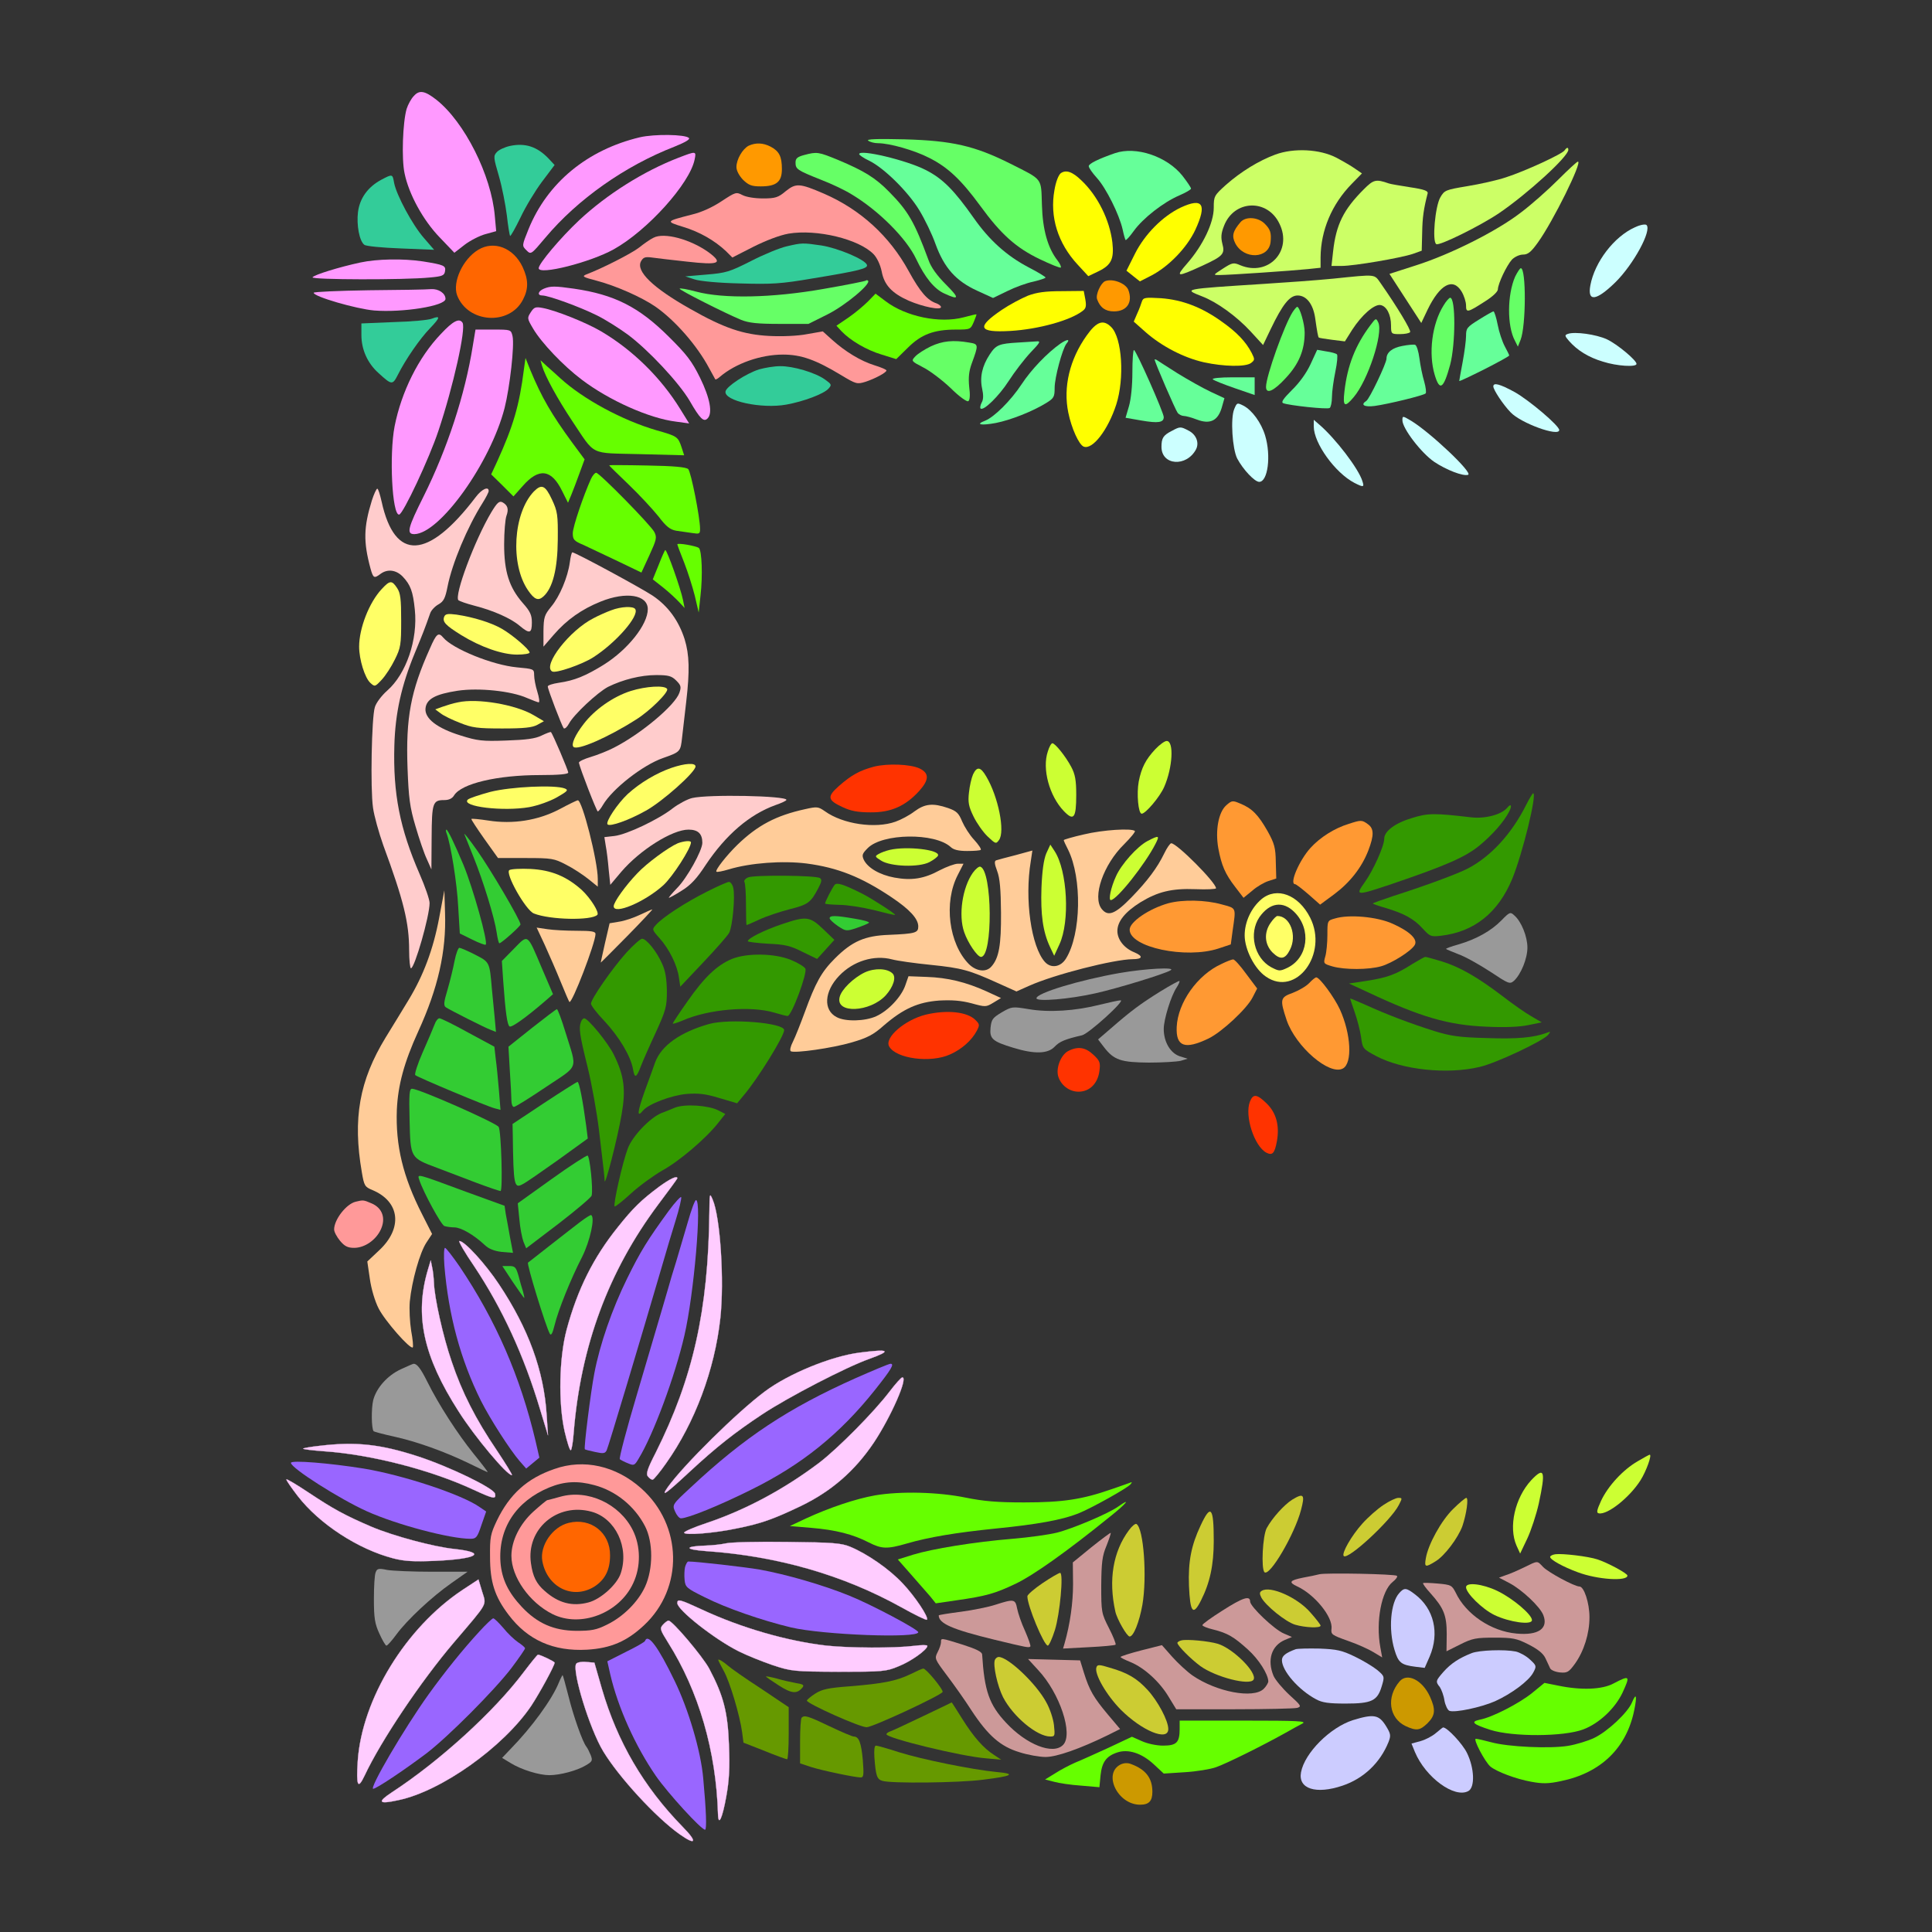 <?xml version="1.0" encoding="UTF-8" standalone="no"?>
<svg
   xmlns:dc="http://purl.org/dc/elements/1.1/"
   xmlns:cc="http://creativecommons.org/ns#"
   xmlns:rdf="http://www.w3.org/1999/02/22-rdf-syntax-ns#"
   xmlns:svg="http://www.w3.org/2000/svg"
   xmlns="http://www.w3.org/2000/svg"
   xmlns:sodipodi="http://sodipodi.sourceforge.net/DTD/sodipodi-0.dtd"
   xmlns:inkscape="http://www.inkscape.org/namespaces/inkscape"
   version="1.0"
   width="850pt"
   height="850pt"
   viewBox="0 0 850 850"
   preserveAspectRatio="xMidYMid meet"
   id="svg2"
   inkscape:version="0.91 r13725"
   sodipodi:docname="Letter_20170421_242.svg">
  <rect x="0" y="0" width="850" height="850" fill="#333333" stroke="none"/>
  <defs
     id="defs410" />
  <sodipodi:namedview
     pagecolor="#ffffff"
     bordercolor="#666666"
     borderopacity="1"
     objecttolerance="10"
     gridtolerance="10"
     guidetolerance="10"
     inkscape:pageopacity="0"
     inkscape:pageshadow="2"
     inkscape:window-width="1920"
     inkscape:window-height="980"
     id="namedview408"
     showgrid="false"
     inkscape:zoom="0.43613726"
     inkscape:cx="555.44871"
     inkscape:cy="219.17516"
     inkscape:window-x="0"
     inkscape:window-y="1"
     inkscape:window-maximized="1"
     inkscape:current-layer="svg2" />
  <g
     transform="translate(0,850) scale(0.1,-0.1)"
     fill="#000000"
     stroke="none"
     id="g6">
    <path
       d="M0 4250 l0 -4250 4250 0 4250 0 0 4250 0 4250 -4250 0 -4250 0 0 -4250z m1917 3879 c49 -24 104 -82 175 -187 l49 -72 41 21 c43 22 95 27 165 15 31 -6 57 -21 94 -54 42 -38 54 -44 67 -34 56 38 149 85 218 108 92 32 263 45 313 24 44 -18 71 -52 72 -91 3 -76 -3 -98 -46 -173 -25 -44 -45 -81 -45 -82 0 -9 91 31 132 58 39 24 47 34 42 51 -32 101 42 207 145 207 43 0 64 -9 122 -51 12 -9 48 -3 165 27 149 39 150 39 344 39 171 0 205 -3 277 -23 99 -27 224 -79 293 -121 59 -37 64 -37 97 -11 14 11 40 20 57 20 17 0 51 12 76 26 63 36 152 64 204 64 111 0 227 -65 297 -166 l30 -44 57 48 c140 116 247 161 382 162 74 0 93 -4 149 -30 35 -17 75 -38 90 -48 104 -72 259 -101 435 -83 132 14 214 40 398 127 116 54 141 63 158 54 60 -32 43 -132 -55 -330 -28 -58 -74 -137 -103 -177 l-51 -72 -3 -155 c-2 -86 0 -156 4 -156 8 0 165 126 173 140 4 6 8 34 11 63 11 128 79 241 184 304 71 43 112 51 146 28 24 -15 26 -22 22 -64 -6 -64 -47 -150 -108 -226 -52 -66 -129 -125 -163 -125 -20 0 -77 -30 -77 -41 0 -8 37 -19 66 -19 31 0 154 -65 192 -101 93 -88 54 -146 -91 -137 -91 6 -162 37 -234 102 -29 26 -57 46 -62 44 -18 -7 -191 -123 -191 -129 0 -3 12 -11 27 -18 106 -48 263 -189 263 -235 0 -90 -192 -63 -311 42 -27 24 -58 65 -73 97 -14 30 -28 55 -32 55 -3 0 -15 -5 -27 -12 -12 -6 -70 -30 -129 -53 l-107 -41 62 -47 c86 -66 203 -183 217 -218 25 -59 -20 -91 -98 -70 -125 33 -232 120 -287 236 l-35 72 -47 -8 c-27 -4 -76 -8 -110 -8 -35 -1 -63 -4 -63 -7 0 -3 18 -27 41 -52 22 -25 60 -79 85 -118 38 -62 45 -79 42 -116 -3 -40 -5 -43 -35 -46 -44 -4 -112 28 -169 80 -52 48 -114 163 -114 213 0 16 -4 35 -8 41 -7 10 -122 38 -128 31 -2 -2 6 -28 17 -58 25 -63 29 -174 10 -231 -14 -41 -44 -68 -76 -68 -57 0 -143 105 -170 205 -19 68 -40 85 -50 40 -3 -14 -8 -37 -11 -52 -3 -14 -20 -41 -39 -60 -30 -30 -38 -33 -95 -33 -55 0 -65 3 -91 29 -28 28 -33 49 -29 112 1 24 -3 27 -42 33 -24 4 -53 9 -64 12 -17 5 -29 -4 -54 -41 -59 -86 -133 -109 -183 -57 -26 27 -67 124 -67 158 0 9 -5 14 -12 11 -7 -3 -49 -22 -94 -41 -98 -44 -160 -56 -275 -56 -108 0 -139 10 -139 45 0 19 9 29 35 42 19 9 35 21 35 26 0 19 -108 114 -161 142 l-56 29 -42 -33 c-52 -42 -129 -71 -184 -71 -27 0 -62 -10 -97 -29 -101 -52 -156 -66 -265 -65 -87 1 -147 10 -201 31 -9 3 -14 -1 -14 -11 0 -33 -30 -73 -62 -86 -18 -6 -43 -16 -54 -20 l-22 -9 29 -79 c51 -147 60 -220 60 -527 -1 -155 -5 -314 -10 -355 -6 -41 -13 -109 -16 -150 -4 -41 -13 -118 -21 -170 -15 -93 -15 -95 6 -109 24 -16 26 -60 5 -101 l-16 -30 135 0 c74 0 189 -7 256 -16 l121 -16 54 52 c30 28 83 64 117 80 59 28 71 30 178 30 97 0 120 -3 148 -20 48 -30 60 -72 37 -132 -4 -10 6 -18 31 -26 44 -13 54 -9 54 22 0 36 28 108 52 133 31 33 61 29 98 -13 56 -64 100 -196 100 -301 0 -29 1 -53 3 -53 3 0 169 55 196 65 9 4 2 17 -24 46 -67 75 -96 177 -80 284 7 52 41 95 75 95 29 0 97 -66 128 -124 24 -46 27 -61 27 -159 l0 -107 65 6 c114 9 105 1 105 102 0 80 3 94 34 155 44 86 98 137 146 137 52 0 69 -32 67 -128 -1 -94 -20 -149 -73 -220 -22 -29 -39 -55 -37 -57 1 -1 21 -12 44 -23 41 -21 146 -99 152 -114 11 -26 20 1 20 60 -1 121 22 183 77 209 51 25 102 6 171 -64 51 -50 114 -156 114 -190 0 -22 14 -14 40 22 35 47 110 103 170 126 61 23 147 25 177 4 20 -14 26 -14 63 5 77 39 157 53 255 45 155 -14 177 -12 214 15 18 14 51 52 73 85 66 99 98 111 125 48 32 -77 1 -282 -72 -477 l-37 -98 30 -31 c43 -45 62 -96 62 -169 0 -81 -12 -123 -50 -169 -16 -21 -30 -40 -30 -44 0 -3 21 -19 47 -35 52 -33 90 -37 172 -18 162 37 13 -147 -204 -253 -124 -60 -211 -79 -363 -79 -128 1 -209 15 -290 50 l-53 23 -30 -36 c-27 -33 -36 -37 -75 -37 -106 0 -246 127 -285 258 -7 23 -15 42 -19 42 -7 0 -22 -47 -40 -130 -5 -25 -10 -73 -10 -108 0 -58 2 -63 30 -80 42 -26 88 -88 97 -131 10 -52 6 -139 -8 -173 -15 -37 -60 -61 -92 -49 -27 11 -80 68 -103 114 -10 17 -19 61 -22 98 -4 55 -1 74 20 117 18 37 25 71 27 119 1 38 5 78 8 91 7 30 -5 28 -48 -7 -56 -46 -159 -99 -229 -117 -51 -13 -94 -15 -197 -12 l-131 5 -5 -27 c-14 -68 -97 -120 -170 -106 -65 12 -117 72 -117 135 0 34 -5 36 -96 45 -29 3 -82 18 -119 35 l-67 31 -42 -35 c-66 -54 -109 -68 -206 -68 -100 0 -159 20 -194 66 l-24 30 -83 -23 c-46 -12 -138 -28 -205 -34 l-121 -11 -69 -92 c-38 -50 -122 -148 -187 -216 l-117 -125 35 -22 c80 -50 123 -216 123 -475 0 -165 -16 -295 -51 -425 -27 -98 -72 -218 -88 -235 -5 -5 -9 -13 -9 -18 0 -5 44 31 98 80 193 175 302 239 501 292 109 29 251 27 293 -4 42 -31 62 -85 54 -145 -15 -112 -104 -281 -214 -408 -39 -45 -57 -72 -46 -69 130 38 323 41 489 9 80 -16 148 -22 250 -22 159 0 238 13 400 65 158 51 179 53 200 22 20 -31 12 -49 -53 -119 l-45 -48 27 -26 c35 -36 46 -79 53 -204 5 -98 -12 -264 -32 -312 -6 -15 -3 -16 22 -9 15 5 50 19 76 32 46 22 48 26 42 54 -32 150 -25 258 25 379 36 86 91 146 118 130 9 -6 25 -27 36 -48 27 -54 25 -235 -3 -324 -22 -73 -25 -73 75 -17 l60 34 -4 88 c-5 102 16 171 70 237 59 72 153 115 195 88 39 -24 18 -134 -52 -274 -43 -85 -44 -90 -23 -85 13 3 53 11 89 17 l66 11 17 54 c41 132 200 275 306 275 33 0 42 -4 49 -22 17 -47 -42 -144 -151 -248 l-58 -56 90 -12 c50 -7 96 -13 102 -15 6 -1 13 14 15 33 5 47 54 150 100 212 43 59 106 108 139 108 42 0 57 -27 52 -94 -5 -76 -40 -153 -103 -226 l-48 -55 40 -3 c40 -3 221 32 234 45 4 5 -1 35 -13 68 -38 112 -5 239 86 329 37 37 52 46 80 46 42 0 56 -20 56 -82 0 -48 -32 -189 -55 -244 -8 -21 -13 -39 -10 -42 11 -11 177 111 187 137 49 126 107 205 194 263 67 45 126 52 145 17 39 -74 -71 -248 -197 -312 -18 -9 -51 -20 -75 -23 -38 -6 -116 -50 -106 -60 2 -2 39 -13 81 -24 132 -34 235 -104 222 -153 -8 -32 -25 -39 -116 -46 -58 -5 -74 -9 -72 -20 2 -8 5 -48 7 -88 5 -85 -11 -147 -55 -216 -16 -26 -30 -50 -30 -52 0 -9 54 -5 92 6 60 16 88 47 113 124 17 54 27 70 41 70 31 0 45 -65 45 -210 0 -156 -19 -232 -84 -326 -111 -162 -334 -226 -541 -155 -43 15 -79 25 -81 24 -1 -2 -7 -18 -15 -36 -27 -69 -88 -80 -185 -33 -75 36 -126 87 -157 157 -12 29 -25 54 -28 54 -3 -1 -20 -26 -39 -56 -87 -144 -322 -221 -421 -138 -25 22 -30 33 -30 70 0 51 19 103 56 151 14 18 22 33 19 33 -4 0 -68 -33 -143 -73 -179 -97 -261 -129 -342 -134 -109 -7 -130 -12 -130 -32 0 -122 -137 -152 -251 -56 -22 18 -44 23 -125 28 -71 3 -118 12 -166 31 -67 25 -69 25 -145 10 -130 -25 -371 -36 -508 -25 -206 18 -450 75 -602 140 -28 13 -56 20 -62 17 -5 -4 -10 -37 -10 -74 0 -78 -31 -207 -63 -265 -27 -48 -79 -87 -117 -87 -60 0 -146 56 -258 167 -61 59 -126 128 -146 153 l-35 44 -63 -29 c-56 -27 -72 -30 -163 -30 -100 0 -102 0 -178 43 l-78 42 -62 -46 c-35 -25 -108 -67 -163 -94 -191 -93 -333 -92 -391 3 -16 27 -19 50 -18 147 1 133 25 221 100 373 l44 89 -20 36 c-49 91 -61 135 -62 224 0 48 5 103 12 123 7 20 10 37 8 38 -1 1 -29 15 -61 31 -119 60 -249 177 -311 280 -61 102 -46 180 42 225 46 23 149 41 235 41 l67 0 0 68 c0 57 5 80 31 130 31 63 86 118 127 128 12 4 22 8 22 11 0 3 -26 34 -59 68 -73 79 -107 148 -128 258 -14 78 -18 86 -41 92 -38 9 -80 42 -97 75 -40 77 1 174 98 235 14 9 15 20 1 120 -35 250 13 435 168 660 l49 70 -2 115 c-3 204 -21 292 -100 499 -22 56 -47 135 -54 175 -16 83 -19 384 -4 464 9 49 8 57 -20 115 -55 111 -52 258 7 377 25 49 27 61 17 81 -22 42 -37 129 -37 202 0 89 23 174 69 252 29 48 37 75 44 140 8 77 22 156 35 201 4 17 -2 26 -29 43 -96 59 -143 156 -146 299 -1 12 -6 22 -11 22 -29 0 -173 65 -200 90 -69 64 -21 131 127 176 49 14 91 28 94 30 4 2 0 23 -8 46 -9 28 -14 69 -11 115 3 61 8 78 34 115 26 36 108 98 148 111 7 2 14 48 18 113 8 134 20 178 63 221 39 39 70 42 132 12z"
       id="path8"
       style="fill:none" />
    <path
       d="M1821 8078 c-12 -12 -26 -38 -32 -57 -17 -58 -23 -220 -9 -284 19 -92 82 -207 155 -282 l64 -67 45 35 c25 19 66 40 92 47 l47 13 -6 66 c-15 180 -134 415 -257 512 -51 40 -75 44 -99 17z"
       id="path10"
       style="fill:#ff99ff" />
    <path
       d="M2815 7896 c-231 -55 -407 -200 -490 -405 -29 -72 -29 -72 -9 -92 20 -20 20 -20 84 56 141 168 349 315 568 400 47 19 69 32 63 38 -16 16 -151 18 -216 3z"
       id="path12"
       style="fill:#ff99ff" />
    <path
       d="M3820 7881 c8 -6 27 -11 42 -11 52 0 161 -31 227 -65 81 -41 139 -95 224 -211 91 -125 157 -184 261 -234 48 -23 90 -40 93 -37 3 3 -4 18 -15 32 -42 54 -65 134 -68 244 -4 120 6 108 -139 181 -158 79 -256 101 -465 107 -123 3 -171 1 -160 -6z"
       id="path14"
       style="fill:#66ff66" />
    <path
       d="M2244 7858 c-23 -5 -49 -17 -58 -27 -16 -17 -15 -24 9 -106 14 -48 29 -126 35 -173 5 -46 12 -87 14 -90 3 -2 23 34 46 81 22 47 65 118 95 158 l55 73 -27 29 c-50 52 -102 69 -169 55z"
       id="path16"
       style="fill:#33cc99" />
    <path
       d="M3294 7859 c-27 -14 -54 -60 -54 -94 0 -16 12 -38 29 -56 25 -24 38 -29 78 -29 69 0 93 20 93 76 0 56 -12 79 -50 99 -33 17 -65 18 -96 4z"
       id="path18"
       style="fill:#ff9900" />
    <path
       d="M6884 7839 c-9 -16 -174 -92 -258 -119 -38 -13 -115 -30 -170 -39 -96 -16 -101 -18 -119 -49 -23 -39 -37 -195 -18 -206 13 -9 193 80 276 136 125 85 305 249 305 279 0 12 -7 11 -16 -2z"
       id="path20"
       style="fill:#ccff66" />
    <path
       d="M4905 7826 c-72 -25 -115 -46 -115 -57 0 -7 16 -30 36 -52 40 -44 98 -160 113 -226 5 -24 11 -44 13 -47 3 -2 19 16 37 41 40 55 129 125 199 155 28 12 52 26 52 30 0 5 -17 30 -38 57 -68 85 -204 131 -297 99z"
       id="path22"
       style="fill:#66ff99" />
    <path
       d="M5611 7820 c-73 -27 -151 -75 -217 -133 -52 -47 -54 -50 -54 -101 0 -67 -48 -166 -117 -245 -53 -61 -47 -62 67 -10 91 42 100 52 88 96 -7 28 -6 46 7 79 44 115 191 121 244 10 59 -120 -49 -234 -172 -183 -30 13 -35 12 -77 -15 -43 -28 -44 -28 -15 -28 44 0 321 19 388 26 l57 6 0 46 c1 118 49 233 137 323 l45 46 -29 20 c-15 11 -53 33 -83 49 -73 38 -187 44 -269 14z"
       id="path24"
       style="fill:#ccff66" />
    <path
       d="M2985 7806 c-153 -59 -315 -161 -437 -275 -82 -77 -178 -191 -178 -211 0 -32 228 26 330 83 149 83 335 290 356 395 8 38 7 38 -71 8z"
       id="path26"
       style="fill:#ff99ff" />
    <path
       d="M3538 7818 c-30 -8 -38 -15 -38 -33 0 -29 7 -34 110 -75 47 -18 108 -47 135 -64 121 -72 244 -196 286 -286 38 -80 79 -131 123 -151 67 -31 69 -22 7 40 -38 38 -65 75 -76 107 -62 168 -89 215 -174 301 -60 61 -109 91 -223 139 -88 36 -93 37 -150 22z"
       id="path28"
       style="fill:#66ff66" />
    <path
       d="M3780 7822 c0 -4 20 -18 44 -29 65 -32 170 -135 220 -217 24 -39 57 -107 72 -150 38 -104 89 -162 183 -205 l70 -32 62 30 c34 17 86 36 116 42 29 7 53 15 53 18 0 3 -34 24 -75 45 -97 51 -173 120 -241 217 -86 122 -136 173 -211 211 -83 43 -293 93 -293 70z"
       id="path30"
       style="fill:#66ff99" />
    <path
       d="M6855 7709 c-44 -44 -118 -110 -165 -145 -105 -81 -310 -184 -462 -232 l-115 -37 70 -108 70 -108 28 59 c54 111 111 142 149 80 11 -18 20 -46 20 -62 0 -33 6 -32 85 19 32 20 55 42 55 52 1 26 38 104 62 131 12 12 33 22 49 22 21 0 35 11 65 53 66 91 198 358 176 356 -4 0 -43 -36 -87 -80z"
       id="path32"
       style="fill:#ccff66" />
    <path
       d="M4667 7738 c-10 -8 -22 -38 -28 -75 -21 -117 15 -233 102 -327 l47 -51 46 22 c55 27 68 54 60 126 -12 100 -65 206 -136 273 -40 39 -68 48 -91 32z"
       id="path34"
       style="fill:#ffff00" />
    <path
       d="M1679 7710 c-60 -32 -96 -81 -104 -143 -7 -56 6 -128 28 -144 6 -6 78 -13 160 -16 l147 -6 -45 52 c-50 57 -120 187 -131 242 -7 40 -7 40 -55 15z"
       id="path36"
       style="fill:#33cc99" />
    <path
       d="M6000 7667 c-89 -89 -122 -155 -135 -274 l-7 -63 45 0 c55 0 259 35 313 53 l39 14 2 79 c1 68 7 107 24 173 3 11 -15 18 -76 27 -44 7 -87 14 -95 17 -57 20 -67 17 -110 -26z"
       id="path38"
       style="fill:#ccff66" />
    <path
       d="M3457 7659 c-33 -28 -46 -32 -100 -32 -37 0 -74 6 -91 15 -27 14 -30 13 -91 -27 -39 -26 -88 -49 -131 -59 -116 -30 -116 -30 -39 -54 73 -22 139 -60 189 -107 l28 -28 92 47 c56 28 116 51 155 58 124 21 311 -24 375 -91 15 -16 29 -46 35 -75 11 -60 45 -96 119 -129 63 -27 142 -43 142 -28 0 5 -9 12 -19 16 -40 13 -72 49 -123 142 -84 154 -212 271 -373 341 -107 46 -123 47 -168 11z"
       id="path40"
       style="fill:#ff9999" />
    <path
       d="M5195 7587 c-80 -38 -159 -118 -202 -204 l-37 -74 30 -24 29 -23 47 24 c79 40 160 124 197 203 52 113 33 143 -64 98z"
       id="path42"
       style="fill:#ffff00" />
    <path
       d="M5458 7523 c-34 -40 -40 -61 -23 -94 38 -72 147 -68 155 6 4 40 -1 56 -25 80 -29 30 -84 34 -107 8z"
       id="path44"
       style="fill:#ff9900" />
    <path
       d="M7193 7500 c-92 -41 -177 -153 -196 -255 -14 -74 25 -70 110 13 80 79 161 228 137 252 -5 5 -28 1 -51 -10z"
       id="path46"
       style="fill:#ccffff" />
    <path
       d="M2875 7454 c-15 -7 -43 -27 -63 -43 -33 -26 -167 -94 -232 -118 -21 -9 -16 -12 45 -28 84 -22 197 -72 257 -113 87 -60 185 -172 238 -272 14 -25 26 -47 27 -49 2 -2 11 3 20 11 69 59 179 98 278 98 80 0 144 -23 255 -90 66 -40 71 -41 107 -30 43 14 93 41 93 50 0 4 -24 14 -53 23 -61 19 -128 60 -186 112 l-41 37 -69 -12 c-40 -8 -110 -11 -167 -8 -114 6 -198 34 -349 120 -163 92 -238 165 -215 208 10 18 18 21 48 17 21 -3 90 -11 154 -18 142 -16 161 -8 97 40 -80 58 -197 90 -244 65z"
       id="path48"
       style="fill:#ff9999" />
    <path
       d="M3460 7416 c-30 -7 -101 -36 -157 -65 -93 -47 -109 -52 -195 -59 l-93 -8 40 -13 c23 -8 106 -16 200 -18 141 -4 180 -2 320 22 208 34 245 44 239 60 -9 24 -129 74 -200 85 -83 12 -85 12 -154 -4z"
       id="path50"
       style="fill:#33cc99" />
    <path
       d="M2104 7401 c-68 -41 -114 -142 -93 -200 47 -123 231 -135 290 -19 25 48 24 88 -2 144 -40 84 -126 117 -195 75z"
       id="path52"
       style="fill:#ff6600" />
    <path
       d="M1585 7345 c-93 -20 -203 -54 -210 -65 -7 -11 406 -12 515 -1 57 5 65 9 68 28 4 24 -4 28 -98 43 -86 13 -201 11 -275 -5z"
       id="path54"
       style="fill:#ff99ff" />
    <path
       d="M6666 7283 c-35 -80 -36 -217 -1 -282 l13 -26 12 30 c24 61 25 315 1 315 -4 0 -15 -17 -25 -37z"
       id="path56"
       style="fill:#66ff66" />
    <path
       d="M5865 7274 c-71 -7 -209 -17 -305 -23 -359 -23 -355 -22 -271 -55 65 -25 151 -87 213 -154 l55 -60 34 71 c52 108 83 147 118 147 39 0 68 -38 77 -98 9 -64 13 -84 16 -87 2 -2 28 -6 59 -10 l56 -7 32 51 c42 65 97 113 124 109 27 -4 47 -42 47 -90 0 -37 1 -38 39 -38 22 0 42 4 45 9 5 8 -57 111 -129 214 -30 42 -15 41 -210 21z"
       id="path58"
       style="fill:#ccff66" />
    <path
       d="M3809 7265 c-3 -2 -86 -19 -185 -36 -226 -40 -442 -44 -561 -12 -40 11 -73 16 -73 13 0 -7 198 -107 270 -137 35 -14 72 -18 171 -18 l126 0 84 42 c78 39 192 134 178 148 -3 3 -8 3 -10 0z"
       id="path60"
       style="fill:#66ff66" />
    <path
       d="M4862 7263 c-19 -8 -43 -60 -35 -80 13 -36 36 -53 74 -53 57 0 84 40 63 95 -12 29 -69 51 -102 38z"
       id="path62"
       style="fill:#ff9900" />
    <path
       d="M2393 7230 c-26 -11 -31 -30 -7 -30 28 0 167 -51 239 -87 39 -19 100 -58 137 -85 90 -67 224 -210 272 -291 46 -80 62 -95 79 -78 23 23 11 89 -33 179 -36 73 -59 103 -139 182 -131 130 -238 184 -416 210 -84 12 -103 12 -132 0z"
       id="path64"
       style="fill:#ff99ff" />
    <path
       d="M1623 7223 c-134 -2 -243 -7 -243 -11 0 -17 187 -71 266 -78 126 -10 314 20 314 51 0 25 -31 45 -63 43 -18 -2 -141 -4 -274 -5z"
       id="path66"
       style="fill:#ff99ff" />
    <path
       d="M4522 7199 c-29 -12 -80 -39 -114 -62 -114 -77 -104 -101 37 -93 122 7 264 46 318 88 15 11 17 21 12 51 l-7 37 -97 -1 c-71 0 -109 -5 -149 -20z"
       id="path68"
       style="fill:#ffff00" />
    <path
       d="M3819 7174 c-19 -19 -57 -51 -86 -71 l-53 -36 22 -24 c39 -41 110 -83 177 -103 l64 -20 51 50 c59 59 115 80 213 80 62 0 63 1 77 33 7 17 13 33 12 34 -1 1 -26 -5 -56 -13 -105 -28 -255 3 -344 71 l-44 33 -33 -34z"
       id="path70"
       style="fill:#66ff00" />
    <path
       d="M5024 7174 c-3 -10 -12 -35 -21 -54 l-15 -35 53 -47 c71 -62 167 -112 256 -132 87 -19 183 -21 207 -3 17 13 17 16 3 44 -26 50 -65 91 -133 139 -88 63 -173 95 -266 102 -70 4 -78 3 -84 -14z"
       id="path72"
       style="fill:#ffff00" />
    <path
       d="M6351 7156 c-51 -81 -67 -211 -39 -305 22 -74 39 -62 68 44 24 91 25 295 0 295 -4 0 -18 -15 -29 -34z"
       id="path74"
       style="fill:#66ff66" />
    <path
       d="M2335 7126 c-16 -25 -16 -27 10 -71 36 -62 134 -165 214 -225 121 -92 299 -171 415 -185 l58 -8 -39 63 c-85 138 -209 260 -348 342 -66 39 -199 92 -257 103 -32 6 -38 4 -53 -19z"
       id="path76"
       style="fill:#ff99ff" />
    <path
       d="M5687 7127 c-36 -56 -117 -282 -117 -329 0 -34 34 -19 87 39 58 62 83 123 83 200 0 39 -22 113 -33 113 -3 0 -12 -11 -20 -23z"
       id="path78"
       style="fill:#66ff66" />
    <path
       d="M6507 7094 c-53 -33 -57 -38 -57 -72 0 -20 -7 -72 -15 -115 -8 -43 -15 -81 -15 -83 0 -3 50 21 110 51 61 31 110 58 110 61 0 2 -9 21 -20 41 -11 21 -25 63 -31 95 -6 32 -15 58 -18 58 -4 0 -32 -16 -64 -36z"
       id="path80"
       style="fill:#66ff99" />
    <path
       d="M1900 7098 c-14 -6 -89 -13 -167 -15 l-143 -6 0 -51 c0 -64 27 -124 75 -167 59 -54 62 -54 86 -7 33 66 97 159 142 205 44 46 46 56 7 41z"
       id="path82"
       style="fill:#33cc99" />
    <path
       d="M6029 7069 c-66 -88 -101 -177 -114 -291 -8 -67 1 -73 41 -25 62 73 130 279 108 328 -10 21 -11 20 -35 -12z"
       id="path84"
       style="fill:#66ff66" />
    <path
       d="M1940 7031 c-99 -103 -174 -255 -204 -407 -24 -125 -11 -391 20 -388 17 1 133 248 173 369 65 194 122 449 106 475 -14 22 -42 8 -95 -49z"
       id="path86"
       style="fill:#ff99ff" />
    <path
       d="M4781 7024 c-75 -105 -104 -227 -81 -339 14 -69 47 -142 68 -150 39 -15 107 74 143 185 37 115 26 293 -22 341 -35 35 -64 25 -108 -37z"
       id="path88"
       style="fill:#ffff00" />
    <path
       d="M2080 6978 c-34 -214 -112 -452 -216 -661 -70 -140 -77 -167 -41 -167 112 2 335 314 397 555 23 91 44 276 35 316 -7 29 -7 29 -85 29 l-78 0 -12 -72z"
       id="path90"
       style="fill:#ff99ff" />
    <path
       d="M6898 7031 c-15 -5 -14 -9 5 -31 36 -41 85 -72 149 -91 62 -20 148 -25 148 -10 0 16 -85 87 -130 108 -47 22 -142 35 -172 24z"
       id="path92"
       style="fill:#ccffff" />
    <path
       d="M4665 6988 c-58 -41 -128 -114 -170 -178 -48 -73 -121 -145 -161 -161 -45 -17 -18 -22 47 -10 66 13 162 51 222 88 34 21 37 27 37 67 0 45 34 171 52 194 18 21 4 21 -27 0z"
       id="path94"
       style="fill:#66ff99" />
    <path
       d="M4095 6976 c-27 -13 -58 -33 -68 -44 -19 -20 -18 -21 34 -48 30 -15 84 -56 121 -91 37 -37 72 -62 78 -58 7 4 9 26 4 63 -4 42 -1 69 11 102 31 85 31 86 -12 93 -69 12 -117 7 -168 -17z"
       id="path96"
       style="fill:#66ff66" />
    <path
       d="M4480 6993 c-85 -5 -98 -10 -126 -53 -33 -50 -44 -100 -33 -150 6 -27 6 -48 -2 -61 -6 -12 -8 -23 -5 -26 12 -13 81 54 124 121 25 39 68 95 95 124 45 47 47 52 26 50 -13 -1 -49 -3 -79 -5z"
       id="path98"
       style="fill:#66ff99" />
    <path
       d="M6170 6978 c-44 -8 -70 -28 -70 -56 0 -20 -75 -178 -89 -186 -27 -17 -9 -28 37 -22 59 8 215 46 224 55 4 3 1 27 -6 52 -8 26 -17 71 -21 102 -4 31 -12 57 -19 60 -6 2 -31 0 -56 -5z"
       id="path100"
       style="fill:#66ff99" />
    <path
       d="M4982 6862 c0 -59 -6 -118 -15 -149 l-15 -51 69 -12 c75 -13 99 -9 99 15 0 20 -122 295 -131 295 -4 0 -7 -44 -7 -98z"
       id="path102"
       style="fill:#66ff99" />
    <path
       d="M5766 6898 c-18 -39 -49 -82 -82 -114 -39 -39 -49 -54 -38 -58 27 -10 193 -28 204 -21 5 3 10 25 10 48 0 23 7 73 15 112 8 38 11 72 7 76 -4 4 -25 10 -47 13 l-40 7 -29 -63z"
       id="path104"
       style="fill:#66ff99" />
    <path
       d="M2305 6875 c-20 -159 -47 -250 -118 -406 l-26 -56 49 -48 49 -49 41 46 c71 81 126 74 173 -22 l26 -52 15 36 c8 19 24 62 36 95 l22 60 -54 73 c-91 124 -135 200 -184 318 l-22 55 -7 -50z"
       id="path106"
       style="fill:#66ff00" />
    <path
       d="M5080 6918 c0 -11 92 -223 101 -234 6 -8 19 -14 27 -14 9 0 35 -7 58 -16 58 -22 92 -5 109 52 l12 42 -60 28 c-34 16 -100 53 -147 82 -47 30 -88 56 -92 59 -5 2 -8 3 -8 1z"
       id="path108"
       style="fill:#66ff99" />
    <path
       d="M2385 6890 c14 -47 68 -145 131 -240 106 -158 74 -142 299 -148 l195 -5 -11 34 c-16 48 -19 50 -111 76 -150 44 -321 136 -423 229 -16 15 -43 39 -59 53 l-28 26 7 -25z"
       id="path110"
       style="fill:#66ff00" />
    <path
       d="M3340 6875 c-57 -18 -144 -75 -148 -97 -8 -42 159 -78 268 -58 77 14 164 47 185 70 15 17 14 19 -15 40 -43 31 -142 60 -198 59 -26 0 -67 -7 -92 -14z"
       id="path112"
       style="fill:#33cc99" />
    <path
       d="M5336 6831 c5 -5 48 -22 97 -39 l87 -30 0 39 0 39 -97 0 c-56 0 -93 -4 -87 -9z"
       id="path114"
       style="fill:#66ff99" />
    <path
       d="M6570 6800 c0 -15 43 -80 76 -114 45 -48 214 -109 214 -78 0 19 -132 131 -196 167 -66 36 -94 43 -94 25z"
       id="path116"
       style="fill:#ccffff" />
    <path
       d="M5430 6700 c-17 -41 -8 -175 13 -217 26 -49 77 -103 97 -103 38 0 53 115 26 204 -17 56 -57 111 -95 131 -28 14 -29 14 -41 -15z"
       id="path118"
       style="fill:#ccffff" />
    <path
       d="M6170 6651 c0 -36 83 -144 140 -183 54 -36 127 -64 149 -57 23 8 -168 188 -251 238 -37 22 -38 22 -38 2z"
       id="path120"
       style="fill:#ccffff" />
    <path
       d="M5780 6624 c0 -74 94 -204 178 -248 41 -21 45 -20 36 7 -16 54 -119 189 -192 251 l-22 19 0 -29z"
       id="path122"
       style="fill:#ccffff" />
    <path
       d="M5155 6604 c-37 -19 -45 -31 -45 -70 0 -82 110 -90 152 -11 15 29 1 65 -32 82 -36 19 -38 19 -75 -1z"
       id="path124"
       style="fill:#ccffff" />
    <path
       d="M2680 6453 c0 -2 39 -40 86 -85 48 -46 106 -109 131 -140 34 -45 51 -58 78 -63 19 -3 51 -7 70 -10 32 -5 35 -4 35 18 0 50 -40 251 -52 263 -9 9 -64 14 -181 16 -92 2 -167 2 -167 1z"
       id="path126"
       style="fill:#66ff00" />
    <path
       d="M2600 6393 c-33 -73 -80 -211 -80 -239 0 -28 5 -34 48 -52 26 -12 93 -44 150 -71 l104 -50 35 76 c31 68 34 78 22 102 -15 30 -242 261 -256 261 -6 0 -16 -12 -23 -27z"
       id="path128"
       style="fill:#66ff00" />
    <path
       d="M2349 6338 c-91 -95 -105 -320 -26 -435 28 -41 45 -48 68 -27 41 37 62 121 63 249 1 110 -1 125 -26 178 -29 62 -45 69 -79 35z"
       id="path130"
       style="fill:#ffff66" />
    <path
       d="M1636 6298 c-36 -117 -38 -180 -6 -299 12 -43 16 -45 44 -24 31 23 69 18 98 -12 34 -36 45 -65 53 -145 14 -132 -38 -283 -121 -356 -25 -22 -50 -55 -55 -74 -14 -45 -20 -357 -8 -441 5 -37 26 -111 45 -165 90 -244 114 -342 114 -463 0 -43 4 -79 8 -79 16 0 82 229 82 287 0 16 -20 73 -44 128 -87 200 -117 353 -111 565 4 143 31 264 90 407 34 82 45 110 67 173 4 14 21 32 37 41 23 13 30 27 40 78 20 102 87 262 154 368 15 24 27 47 27 53 0 22 -31 8 -57 -27 -210 -276 -356 -284 -414 -20 -7 31 -15 57 -19 57 -4 0 -15 -24 -24 -52z"
       id="path132"
       style="fill:#ffcccc" />
    <path
       d="M2162 6247 c-73 -122 -165 -368 -145 -388 5 -4 36 -15 71 -24 82 -21 159 -55 198 -88 44 -37 54 -34 54 14 0 33 -7 49 -40 86 -60 69 -82 138 -82 258 0 55 5 111 10 125 11 30 6 47 -17 60 -14 7 -23 0 -49 -43z"
       id="path134"
       style="fill:#ffcccc" />
    <path
       d="M2980 6105 c0 -2 13 -38 30 -80 16 -41 37 -107 47 -147 l17 -73 8 75 c10 87 6 196 -7 209 -11 9 -95 24 -95 16z"
       id="path136"
       style="fill:#66ff00" />
    <path
       d="M2898 6015 l-26 -64 47 -37 c25 -20 56 -49 69 -63 l24 -26 -7 35 c-10 50 -70 220 -78 220 -2 0 -15 -29 -29 -65z"
       id="path138"
       style="fill:#66ff00" />
    <path
       d="M2507 6026 c-9 -66 -45 -151 -82 -195 -30 -37 -33 -46 -34 -108 l0 -68 45 52 c58 67 124 113 206 146 113 46 208 30 208 -33 0 -68 -88 -178 -193 -244 -81 -50 -129 -70 -199 -80 -27 -4 -48 -11 -48 -16 0 -13 62 -174 70 -184 5 -4 15 5 23 20 21 40 125 137 172 162 65 32 144 52 212 52 54 0 68 -4 88 -24 21 -21 23 -28 14 -54 -19 -55 -169 -181 -289 -242 -25 -13 -70 -31 -100 -40 -30 -9 -54 -20 -53 -26 5 -26 78 -214 83 -214 3 0 14 13 23 29 42 71 175 175 264 206 77 27 77 28 84 91 4 32 12 103 18 156 16 137 14 208 -7 276 -26 81 -72 145 -140 191 -51 34 -341 191 -354 191 -3 0 -8 -20 -11 -44z"
       id="path140"
       style="fill:#ffcccc" />
    <path
       d="M1679 5908 c-55 -59 -99 -172 -99 -253 0 -56 25 -138 50 -160 19 -17 20 -17 49 14 17 18 43 58 58 89 26 52 28 66 28 172 0 94 -3 121 -18 143 -23 35 -32 34 -68 -5z"
       id="path142"
       style="fill:#ffff66" />
    <path
       d="M2689 5815 c-19 -7 -54 -22 -78 -35 -105 -53 -225 -208 -182 -234 15 -10 133 31 181 62 100 64 203 182 185 212 -8 14 -62 12 -106 -5z"
       id="path144"
       style="fill:#ffff66" />
    <path
       d="M1954 5786 c-8 -22 6 -37 75 -80 86 -53 181 -86 246 -86 30 0 55 4 55 9 0 13 -73 76 -121 104 -48 28 -127 52 -201 63 -39 5 -49 3 -54 -10z"
       id="path146"
       style="fill:#ffff66" />
    <path
       d="M1891 5646 c-84 -187 -106 -303 -98 -526 5 -131 10 -171 35 -255 16 -55 38 -120 50 -145 l20 -45 1 141 c1 153 5 164 56 164 20 0 35 7 43 21 33 52 190 89 378 89 83 0 124 4 124 11 0 10 -68 170 -76 178 -2 2 -20 -5 -41 -15 -28 -14 -68 -19 -156 -22 -105 -4 -127 -1 -200 22 -104 32 -159 75 -155 119 4 42 44 63 141 78 93 14 237 -1 306 -32 24 -10 47 -19 51 -19 5 0 2 21 -6 47 -8 25 -14 58 -14 73 0 27 -2 27 -76 34 -107 10 -282 81 -324 131 -21 25 -30 18 -59 -49z"
       id="path148"
       style="fill:#ffcccc" />
    <path
       d="M2775 5460 c-78 -25 -159 -82 -207 -145 -38 -49 -56 -90 -45 -101 17 -17 151 41 275 120 60 37 146 122 137 135 -10 17 -93 12 -160 -9z"
       id="path150"
       style="fill:#ffff66" />
    <path
       d="M2015 5410 c-22 -4 -53 -14 -70 -20 l-30 -11 23 -17 c12 -10 51 -29 85 -42 54 -22 78 -25 187 -25 96 0 132 4 154 16 l29 16 -46 27 c-78 46 -247 75 -332 56z"
       id="path152"
       style="fill:#ffff66" />
    <path
       d="M5083 5204 c-43 -46 -61 -82 -73 -142 -10 -54 -2 -142 13 -142 17 0 80 74 99 118 37 84 44 202 11 202 -9 0 -31 -16 -50 -36z"
       id="path154"
       style="fill:#ccff33" />
    <path
       d="M4610 5194 c-26 -77 7 -196 70 -262 44 -46 55 -32 55 71 0 65 -5 91 -22 123 -25 47 -71 104 -83 104 -5 0 -14 -16 -20 -36z"
       id="path156"
       style="fill:#ccff33" />
    <path
       d="M2955 5122 c-67 -23 -139 -66 -193 -115 -45 -42 -99 -123 -89 -134 11 -11 93 18 168 60 73 40 219 170 219 195 0 17 -46 14 -105 -6z"
       id="path158"
       style="fill:#ffff66" />
    <path
       d="M3845 5127 c-63 -17 -98 -36 -154 -85 -53 -47 -51 -62 16 -93 36 -17 67 -23 123 -23 90 -1 154 28 214 94 44 49 45 78 2 99 -40 19 -141 23 -201 8z"
       id="path160"
       style="fill:#ff3300" />
    <path
       d="M4281 5093 c-7 -16 -15 -51 -18 -80 -5 -43 -1 -62 20 -105 14 -29 42 -69 62 -88 35 -33 37 -34 50 -16 28 37 -3 191 -56 280 -25 43 -41 45 -58 9z"
       id="path162"
       style="fill:#ccff33" />
    <path
       d="M2157 5016 c-48 -13 -93 -28 -99 -34 -31 -31 157 -53 271 -33 38 7 91 26 121 43 47 27 52 32 35 39 -43 17 -237 8 -328 -15z"
       id="path164"
       style="fill:#ffff66" />
    <path
       d="M6714 4958 c-64 -128 -157 -228 -258 -280 -45 -23 -182 -74 -323 -119 -51 -17 -93 -32 -93 -34 0 -2 26 -11 57 -20 80 -24 123 -47 162 -90 32 -35 36 -37 80 -32 147 17 252 101 314 250 45 109 111 377 92 377 -2 0 -17 -24 -31 -52z"
       id="path166"
       style="fill:#339900" />
    <path
       d="M3045 4989 c-21 -5 -60 -26 -85 -45 -62 -49 -203 -116 -257 -122 l-44 -5 6 -38 c4 -20 10 -68 13 -105 l7 -67 48 57 c83 97 225 186 296 186 42 0 61 -18 61 -58 0 -34 -68 -156 -111 -199 -23 -24 -39 -43 -36 -43 3 0 29 14 57 32 39 24 66 53 105 113 89 133 193 222 307 263 26 9 48 19 48 23 0 18 -343 25 -415 8z"
       id="path168"
       style="fill:#ffcccc" />
    <path
       d="M2460 4939 c-94 -49 -204 -66 -312 -49 -39 6 -72 9 -74 7 -2 -2 24 -41 57 -88 l60 -84 122 0 c115 0 125 -2 177 -29 30 -15 74 -44 98 -63 l42 -34 0 34 c0 79 -69 349 -88 346 -4 0 -41 -18 -82 -40z"
       id="path170"
       style="fill:#ffcc99" />
    <path
       d="M5395 4957 c-34 -30 -49 -110 -35 -189 14 -75 30 -113 75 -171 l36 -47 38 31 c20 18 53 37 72 43 l34 11 -2 73 c-1 62 -6 81 -36 135 -41 72 -68 100 -119 121 -35 15 -38 15 -63 -7z"
       id="path172"
       style="fill:#ff9933" />
    <path
       d="M4023 4930 c-22 -17 -60 -37 -83 -45 -89 -32 -232 -11 -311 46 -29 20 -34 21 -87 9 -128 -28 -209 -71 -298 -157 -48 -47 -99 -112 -92 -118 3 -3 27 2 54 10 96 29 237 39 342 26 137 -18 241 -59 375 -149 79 -53 117 -94 117 -128 0 -28 -12 -32 -130 -37 -105 -4 -161 -28 -237 -104 -59 -59 -85 -106 -133 -238 -18 -49 -41 -107 -51 -127 -11 -21 -15 -39 -10 -43 17 -10 184 14 269 39 68 20 94 33 140 74 86 74 150 103 244 110 57 3 96 0 142 -12 62 -17 64 -17 97 3 l33 20 -65 30 c-89 40 -169 60 -263 63 l-79 3 -14 -40 c-17 -50 -75 -112 -128 -136 -48 -22 -135 -25 -174 -4 -60 31 -55 113 11 182 62 65 154 93 233 72 22 -6 99 -17 170 -24 137 -14 169 -23 297 -81 l80 -36 56 25 c112 50 372 116 455 117 44 0 48 13 8 30 -45 18 -75 56 -75 94 0 42 34 84 101 126 77 47 138 62 243 58 49 -2 90 0 90 4 0 25 -172 198 -197 198 -5 0 -19 -20 -31 -45 -30 -62 -73 -120 -144 -193 -72 -74 -103 -86 -131 -51 -42 53 7 195 99 285 29 29 50 55 47 58 -14 13 -141 5 -224 -15 -49 -11 -89 -23 -89 -25 0 -3 8 -21 19 -42 62 -125 58 -371 -9 -479 -23 -38 -66 -45 -93 -15 -60 67 -90 275 -62 443 l7 47 -73 -20 c-41 -10 -79 -21 -86 -23 -9 -3 -8 -15 4 -47 12 -32 16 -79 17 -183 1 -143 -9 -200 -42 -237 -23 -27 -66 -22 -99 10 -89 90 -112 272 -49 393 l25 49 -25 0 c-13 0 -49 -13 -80 -29 -68 -37 -123 -46 -199 -32 -65 12 -118 43 -135 79 -9 20 -6 27 18 51 65 65 294 68 364 5 13 -13 36 -18 73 -18 30 0 57 2 60 5 3 4 -10 23 -29 44 -20 21 -43 58 -53 81 -15 37 -25 46 -62 59 -67 23 -102 19 -148 -15z"
       id="path174"
       style="fill:#ffcc99" />
    <path
       d="M6631 4946 c-25 -30 -97 -49 -158 -42 -162 19 -191 19 -261 -3 -74 -22 -122 -58 -122 -91 0 -32 -48 -139 -86 -192 -43 -60 -38 -60 120 -7 241 82 324 119 385 169 58 48 107 104 130 148 15 28 9 39 -8 18z"
       id="path176"
       style="fill:#339900" />
    <path
       d="M5933 4875 c-62 -19 -125 -59 -167 -105 -50 -55 -95 -160 -68 -160 4 0 30 -20 59 -45 l51 -45 61 45 c70 52 122 118 151 193 26 68 25 97 -2 116 -26 19 -30 19 -85 1z"
       id="path178"
       style="fill:#ff9933" />
    <path
       d="M1965 4833 c18 -47 46 -220 51 -324 l7 -116 55 -27 c30 -15 57 -25 59 -22 11 11 -56 249 -98 351 -40 95 -69 155 -75 155 -3 0 -3 -8 1 -17z"
       id="path180"
       style="fill:#33cc33" />
    <path
       d="M2043 4830 c3 -8 21 -53 40 -100 43 -106 93 -269 102 -332 4 -27 9 -48 12 -48 9 0 93 75 93 83 0 18 -133 244 -192 327 -33 47 -58 78 -55 70z"
       id="path182"
       style="fill:#33cc33" />
    <path
       d="M5049 4800 c-46 -24 -116 -103 -139 -155 -23 -50 -34 -105 -23 -105 26 0 152 159 197 248 19 37 15 38 -35 12z"
       id="path184"
       style="fill:#ccff33" />
    <path
       d="M2982 4790 c-40 -17 -136 -87 -178 -132 -52 -54 -104 -127 -104 -145 0 -39 136 18 218 92 41 37 122 163 122 189 0 9 -31 6 -58 -4z"
       id="path186"
       style="fill:#ffff66" />
    <path
       d="M4603 4745 c-11 -27 -18 -76 -21 -151 -4 -117 6 -192 37 -259 l19 -40 23 50 c47 101 35 324 -21 410 l-19 29 -18 -39z"
       id="path188"
       style="fill:#ccff33" />
    <path
       d="M3915 4761 c-17 -4 -39 -12 -49 -18 -18 -10 -17 -12 10 -29 41 -27 167 -31 213 -7 19 10 36 23 38 29 8 26 -138 42 -212 25z"
       id="path190"
       style="fill:#ccff33" />
    <path
       d="M4280 4660 c-46 -65 -64 -187 -38 -261 16 -47 58 -109 74 -109 53 0 50 380 -3 397 -6 2 -21 -10 -33 -27z"
       id="path192"
       style="fill:#ccff33" />
    <path
       d="M2241 4672 c-20 -14 72 -177 108 -191 70 -28 253 -32 279 -6 10 10 -30 74 -69 110 -66 59 -133 87 -224 92 -44 2 -86 0 -94 -5z"
       id="path194"
       style="fill:#ffff66" />
    <path
       d="M3292 4640 c-13 -5 -20 -15 -17 -20 4 -6 7 -51 7 -100 0 -50 1 -90 3 -90 1 0 27 11 57 25 30 14 90 34 133 45 80 20 92 29 125 92 15 28 17 39 7 45 -18 12 -288 14 -315 3z"
       id="path196"
       style="fill:#339900" />
    <path
       d="M3110 4577 c-92 -46 -194 -112 -224 -146 -18 -20 -18 -21 16 -59 42 -47 78 -119 85 -173 l6 -40 101 107 c56 59 107 117 114 130 15 28 27 161 18 198 -3 14 -12 26 -19 26 -6 0 -50 -19 -97 -43z"
       id="path198"
       style="fill:#339900" />
    <path
       d="M3672 4607 c-11 -14 -42 -74 -42 -82 0 -3 28 -5 63 -6 34 0 103 -11 152 -23 50 -13 91 -23 93 -21 4 3 -99 70 -144 93 -82 41 -112 51 -122 39z"
       id="path200"
       style="fill:#339900" />
    <path
       d="M1932 4461 c-26 -138 -69 -252 -133 -358 -24 -40 -70 -115 -102 -167 -116 -190 -146 -357 -105 -594 10 -59 13 -64 47 -78 121 -51 134 -168 28 -266 l-51 -48 11 -75 c6 -44 22 -99 39 -132 28 -55 139 -181 150 -171 3 3 0 36 -7 73 -6 38 -9 96 -6 129 9 91 44 215 73 259 l25 38 -44 87 c-84 165 -117 301 -111 460 5 108 32 208 94 344 87 190 124 352 118 522 l-3 99 -23 -122z"
       id="path202"
       style="fill:#ffcc99" />
    <path
       d="M5550 4544 c-45 -38 -74 -100 -74 -159 0 -62 44 -149 94 -182 132 -91 275 100 194 260 -51 101 -147 137 -214 81z m145 -57 c76 -76 60 -201 -31 -245 -34 -16 -37 -15 -72 3 -74 41 -99 149 -51 220 45 64 103 73 154 22z"
       id="path204"
       style="fill:#ffff66" />
    <path
       d="M5591 4441 c-31 -43 -28 -96 8 -132 34 -33 55 -30 76 12 33 63 1 149 -55 149 -5 0 -18 -13 -29 -29z"
       id="path206"
       style="fill:#ffff66" />
    <path
       d="M5140 4526 c-85 -24 -170 -82 -170 -116 0 -78 248 -130 391 -83 l54 18 8 60 c15 105 18 98 -48 116 -71 20 -172 22 -235 5z"
       id="path208"
       style="fill:#ff9933" />
    <path
       d="M2815 4475 c-27 -13 -69 -27 -91 -30 l-42 -7 -20 -86 c-11 -48 -19 -87 -19 -87 1 0 54 53 117 117 64 65 113 118 110 117 -3 0 -27 -11 -55 -24z"
       id="path210"
       style="fill:#ffcc99" />
    <path
       d="M6606 4451 c-46 -47 -111 -83 -189 -106 -32 -9 -57 -18 -55 -20 2 -2 26 -12 54 -23 29 -10 91 -45 139 -76 83 -55 87 -57 106 -41 31 29 59 98 59 146 0 49 -27 115 -57 141 -18 17 -21 16 -57 -21z"
       id="path212"
       style="fill:#999999" />
    <path
       d="M3650 4460 c0 -5 16 -20 36 -34 35 -23 37 -24 82 -9 26 9 51 19 55 23 4 4 -24 12 -62 18 -85 15 -111 15 -111 2z"
       id="path214"
       style="fill:#33cc33" />
    <path
       d="M5873 4459 c-33 -9 -33 -10 -33 -72 0 -34 -4 -77 -9 -94 -9 -32 -9 -33 32 -45 53 -15 159 -15 214 1 46 13 131 66 147 93 15 25 -21 60 -97 94 -68 31 -193 42 -254 23z"
       id="path216"
       style="fill:#ff9933" />
    <path
       d="M3440 4434 c-77 -26 -150 -62 -150 -75 0 -3 40 -8 89 -11 74 -3 99 -9 152 -36 l64 -31 38 42 38 42 -50 48 c-59 56 -74 57 -181 21z"
       id="path218"
       style="fill:#339900" />
    <path
       d="M2397 4342 c19 -42 51 -115 70 -162 19 -47 36 -86 38 -88 11 -11 115 260 115 299 0 11 -18 14 -82 14 -46 0 -104 3 -130 7 l-47 7 36 -77z"
       id="path220"
       style="fill:#ffcc99" />
    <path
       d="M2261 4326 l-53 -54 6 -89 c10 -140 18 -193 28 -199 9 -6 74 41 152 108 l39 34 -48 112 c-67 158 -60 153 -124 88z"
       id="path222"
       style="fill:#33cc33" />
    <path
       d="M2756 4309 c-62 -69 -156 -204 -156 -225 0 -7 26 -42 59 -76 66 -71 116 -155 126 -212 7 -42 15 -39 35 14 7 19 36 85 64 145 46 101 50 116 50 185 -1 53 -6 88 -21 120 -23 53 -69 110 -88 110 -7 0 -38 -27 -69 -61z"
       id="path224"
       style="fill:#339900" />
    <path
       d="M2000 4273 c-6 -32 -20 -89 -31 -127 -17 -56 -18 -71 -7 -78 20 -13 170 -89 197 -99 l23 -9 -6 67 c-4 38 -9 93 -12 123 -10 119 -10 117 -74 150 -33 17 -64 30 -69 30 -5 0 -15 -26 -21 -57z"
       id="path226"
       style="fill:#33cc33" />
    <path
       d="M3220 4281 c-65 -27 -121 -80 -195 -186 -36 -51 -65 -95 -65 -98 0 -3 19 3 43 13 113 50 300 66 403 35 27 -8 54 -15 59 -15 18 0 89 192 78 209 -6 9 -34 26 -64 38 -70 29 -193 31 -259 4z"
       id="path228"
       style="fill:#339900" />
    <path
       d="M6214 4259 c-72 -46 -110 -60 -199 -74 l-80 -12 80 -37 c236 -111 356 -146 525 -153 81 -4 146 -1 184 7 l59 12 -46 27 c-25 14 -82 54 -126 88 -108 82 -186 128 -267 153 -36 11 -69 20 -73 20 -4 0 -29 -14 -57 -31z"
       id="path230"
       style="fill:#339900" />
    <path
       d="M5374 4259 c-106 -48 -192 -170 -197 -277 -4 -87 36 -101 140 -51 58 28 169 131 194 181 l20 39 -48 64 c-26 36 -52 65 -58 64 -5 0 -29 -9 -51 -20z"
       id="path232"
       style="fill:#ff9933" />
    <path
       d="M3805 4222 c-50 -24 -103 -75 -111 -109 -19 -74 134 -67 203 8 33 37 47 79 30 96 -23 23 -78 25 -122 5z"
       id="path234"
       style="fill:#ccff33" />
    <path
       d="M4925 4219 c-176 -31 -365 -88 -365 -111 0 -16 145 -4 260 22 94 21 301 84 330 101 27 15 -110 8 -225 -12z"
       id="path236"
       style="fill:#999999" />
    <path
       d="M5760 4175 c-13 -14 -46 -33 -72 -43 -56 -20 -58 -28 -27 -121 40 -116 188 -244 247 -212 43 23 36 152 -13 260 -25 54 -89 141 -104 141 -4 0 -18 -11 -31 -25z"
       id="path238"
       style="fill:#ff9933" />
    <path
       d="M5105 4138 c-87 -54 -131 -87 -217 -162 l-57 -49 26 -34 c44 -57 74 -67 198 -68 61 0 124 4 140 8 l30 9 -35 11 c-41 14 -70 63 -70 120 0 42 32 146 57 183 9 14 14 26 12 28 -2 2 -40 -19 -84 -46z"
       id="path240"
       style="fill:#999999" />
    <path
       d="M5940 4107 c0 -2 9 -28 20 -60 11 -31 24 -81 28 -109 7 -52 8 -53 68 -85 114 -60 312 -81 454 -47 71 16 279 114 301 141 12 15 12 16 -6 9 -57 -21 -130 -28 -264 -23 -122 3 -160 9 -231 31 -99 31 -208 72 -302 115 -38 17 -68 29 -68 28z"
       id="path242"
       style="fill:#339900" />
    <path
       d="M4840 4080 c-109 -28 -226 -35 -313 -20 -73 12 -75 12 -120 -14 -40 -24 -45 -31 -49 -67 -5 -49 8 -61 101 -89 91 -28 151 -27 181 5 22 23 46 33 120 50 29 6 193 155 170 154 -8 0 -49 -9 -90 -19z"
       id="path244"
       style="fill:#999999" />
    <path
       d="M2341 3978 l-104 -83 6 -105 c4 -58 7 -117 7 -132 0 -16 5 -28 11 -28 6 0 69 39 140 87 149 100 139 72 87 241 -17 56 -34 102 -38 102 -3 0 -52 -37 -109 -82z"
       id="path246"
       style="fill:#33cc33" />
    <path
       d="M4073 4036 c-92 -23 -183 -101 -161 -140 30 -54 183 -74 268 -35 52 23 95 62 117 103 14 26 13 30 -5 48 -36 37 -126 46 -219 24z"
       id="path248"
       style="fill:#ff3300" />
    <path
       d="M1912 3993 c-6 -16 -29 -70 -52 -122 -23 -52 -37 -97 -33 -101 11 -10 319 -139 349 -146 l26 -7 -7 87 c-4 47 -10 110 -14 138 l-6 53 -115 62 c-63 35 -120 63 -127 63 -6 0 -16 -12 -21 -27z"
       id="path250"
       style="fill:#33cc33" />
    <path
       d="M2556 4004 c-10 -27 -7 -53 29 -198 19 -77 41 -202 50 -276 9 -74 18 -151 20 -170 2 -19 5 -44 5 -55 1 -30 57 187 75 293 19 108 11 170 -34 261 -25 52 -114 161 -131 161 -4 0 -11 -7 -14 -16z"
       id="path252"
       style="fill:#339900" />
    <path
       d="M3120 3995 c-127 -36 -211 -95 -238 -170 -6 -16 -26 -74 -46 -127 -32 -91 -35 -118 -7 -84 24 29 125 67 191 73 52 4 83 1 145 -18 l78 -23 29 35 c60 70 178 260 178 287 0 32 -239 52 -330 27z"
       id="path254"
       style="fill:#339900" />
    <path
       d="M4698 3875 c-30 -17 -52 -71 -43 -108 11 -41 50 -71 92 -70 48 1 83 37 90 91 5 37 2 45 -27 72 -35 33 -69 38 -112 15z"
       id="path256"
       style="fill:#ff3300" />
    <path
       d="M2395 3648 l-140 -93 1 -47 c3 -227 6 -239 45 -217 13 6 83 55 155 106 l130 94 -7 56 c-15 113 -31 193 -38 193 -4 0 -70 -42 -146 -92z"
       id="path258"
       style="fill:#33cc33" />
    <path
       d="M1802 3571 c4 -166 3 -165 121 -209 45 -17 124 -47 176 -67 51 -19 98 -35 103 -35 11 0 3 264 -8 282 -11 18 -351 168 -381 168 -12 0 -14 -21 -11 -139z"
       id="path260"
       style="fill:#33cc33" />
    <path
       d="M5499 3653 c-24 -62 19 -195 72 -224 27 -14 37 -4 47 51 12 68 -3 124 -45 165 -43 42 -60 44 -74 8z"
       id="path262"
       style="fill:#ff3300" />
    <path
       d="M2970 3627 c-19 -8 -46 -19 -60 -24 -51 -21 -128 -102 -148 -156 -23 -60 -65 -247 -58 -255 3 -2 36 24 73 58 37 34 100 79 138 101 73 40 191 140 245 209 l31 39 -31 16 c-43 22 -147 29 -190 12z"
       id="path264"
       style="fill:#339900" />
    <path
       d="M2426 3312 l-148 -106 7 -70 c3 -38 12 -83 18 -99 l12 -29 142 108 c78 60 144 116 146 124 7 28 -8 173 -18 176 -5 1 -77 -45 -159 -104z"
       id="path266"
       style="fill:#33cc33" />
    <path
       d="M1845 3308 c17 -52 95 -196 110 -202 9 -3 29 -6 44 -6 29 0 86 -33 133 -77 19 -18 42 -27 76 -31 l49 -4 -13 68 c-7 38 -15 85 -19 104 l-5 35 -168 61 c-227 84 -216 81 -207 52z"
       id="path268"
       style="fill:#33cc33" />
    <path
       d="M2900 3279 c-79 -59 -115 -94 -181 -177 -108 -134 -178 -274 -226 -452 -33 -124 -37 -321 -9 -447 11 -46 22 -83 27 -83 4 0 10 35 13 78 31 381 153 710 372 1003 46 61 84 113 84 115 0 13 -32 -2 -80 -37z"
       id="path270"
       style="stroke:#ffccff;fill:#ffccff" />
    <path
       d="M3121 3165 c-5 -431 -72 -728 -236 -1056 -37 -72 -44 -94 -34 -105 6 -8 15 -14 20 -14 5 0 32 33 60 73 126 178 213 410 238 637 18 165 0 446 -34 523 -13 30 -13 28 -14 -58z"
       id="path272"
       style="stroke:#ffccff;fill:#ffccff" />
    <path
       d="M2943 3174 c-94 -129 -125 -179 -184 -299 -66 -134 -120 -290 -144 -416 -16 -82 -47 -330 -42 -335 1 -2 22 -7 45 -12 36 -8 44 -7 51 7 7 13 151 494 248 826 14 50 39 132 55 184 16 51 27 98 25 104 -1 5 -26 -21 -54 -59z"
       id="path274"
       style="fill:#9966ff" />
    <path
       d="M1565 3213 c-42 -10 -95 -79 -95 -122 0 -11 12 -33 26 -50 20 -24 34 -31 62 -31 47 0 97 35 118 82 22 49 6 94 -42 114 -35 15 -36 15 -69 7z"
       id="path276"
       style="fill:#ff9999" />
    <path
       d="M3026 3123 c-16 -54 -39 -132 -51 -173 -13 -41 -28 -91 -33 -110 -11 -38 -22 -76 -141 -479 -45 -151 -78 -277 -74 -281 4 -3 20 -12 36 -18 26 -11 29 -10 47 21 64 104 160 363 201 541 42 180 78 596 51 596 -5 0 -21 -44 -36 -97z"
       id="path278"
       style="fill:#9966ff" />
    <path
       d="M2550 3122 c-25 -19 -85 -66 -135 -105 -49 -39 -91 -71 -92 -72 -7 -4 78 -281 96 -313 6 -10 12 2 21 38 16 66 71 203 121 300 35 70 58 174 40 184 -3 2 -26 -13 -51 -32z"
       id="path280"
       style="fill:#33cc33" />
    <path
       d="M2087 2928 c123 -185 218 -391 289 -628 l35 -115 -6 89 c-12 195 -80 381 -210 576 -59 89 -151 190 -174 190 -5 0 24 -51 66 -112z"
       id="path282"
       style="stroke:#ffccff;fill:#ffccff" />
    <path
       d="M1955 2933 c18 -219 71 -415 161 -596 41 -81 127 -215 170 -265 l29 -33 29 24 29 24 -17 74 c-67 283 -174 529 -334 767 -31 45 -60 82 -64 82 -5 0 -6 -35 -3 -77z"
       id="path284"
       style="fill:#9966ff" />
    <path
       d="M1883 2915 c-60 -201 -21 -382 135 -625 71 -112 212 -280 234 -280 4 0 -27 50 -67 110 -92 136 -152 253 -198 390 -38 110 -76 281 -78 347 -1 21 -4 52 -8 68 l-6 30 -12 -40z"
       id="path286"
       style="stroke:#ffccff;fill:#ffccff" />
    <path
       d="M2256 2860 c26 -38 48 -70 50 -70 2 0 -1 12 -5 28 -5 15 -14 46 -20 70 -11 37 -15 42 -41 42 l-30 0 46 -70z"
       id="path288"
       style="fill:#33cc33" />
    <path
       d="M3782 2549 c-125 -16 -313 -93 -417 -171 -121 -90 -357 -323 -427 -421 -33 -47 -8 -29 93 65 123 114 201 175 323 256 115 76 368 207 469 243 103 37 91 45 -41 28z"
       id="path290"
       style="stroke:#ffccff;fill:#ffccff" />
    <path
       d="M1764 2476 c-59 -27 -108 -82 -122 -136 -9 -37 -8 -127 2 -137 2 -2 42 -13 88 -23 101 -22 226 -67 333 -119 44 -22 81 -39 81 -38 1 1 -27 38 -63 82 -70 87 -153 215 -203 316 -29 58 -45 79 -60 79 -3 0 -28 -11 -56 -24z"
       id="path292"
       style="fill:#999999" />
    <path
       d="M3765 2437 c-296 -132 -490 -260 -726 -481 -81 -75 -82 -76 -69 -106 7 -16 18 -30 26 -30 30 0 169 56 309 126 223 110 390 245 543 437 74 93 88 117 70 117 -7 0 -76 -29 -153 -63z"
       id="path294"
       style="fill:#9966ff" />
    <path
       d="M3914 2378 c-69 -91 -228 -251 -309 -313 -156 -118 -327 -209 -497 -266 -54 -18 -98 -37 -98 -42 0 -13 136 -2 233 19 105 21 159 40 282 99 134 65 236 154 320 279 76 115 151 286 125 286 -5 0 -30 -28 -56 -62z"
       id="path296"
       style="stroke:#ffccff;fill:#ffccff" />
    <path
       d="M1407 2139 c-38 -4 -71 -10 -73 -12 -3 -3 39 -8 93 -12 205 -14 469 -82 656 -169 89 -41 100 -43 95 -18 -4 24 -202 120 -341 165 -163 53 -272 65 -430 46z"
       id="path298"
       style="stroke:#ffccff;fill:#ffccff" />
    <path
       d="M7205 2071 c-64 -37 -130 -108 -161 -174 -19 -42 -21 -53 -10 -55 38 -8 136 70 184 146 25 40 51 112 40 112 -2 0 -26 -13 -53 -29z"
       id="path300"
       style="fill:#ccff33" />
    <path
       d="M1280 2064 c0 -23 216 -160 334 -213 131 -59 365 -121 456 -121 25 0 30 6 48 60 l21 60 -28 19 c-77 55 -336 141 -511 170 -150 24 -320 38 -320 25z"
       id="path302"
       style="fill:#9966ff" />
    <path
       d="M2439 2037 c-120 -41 -197 -111 -253 -227 -28 -59 -31 -73 -30 -160 0 -111 21 -175 82 -255 84 -111 197 -161 344 -153 105 6 176 37 251 107 176 164 170 441 -12 603 -111 99 -253 131 -382 85z m176 -71 c94 -25 177 -92 223 -181 36 -70 36 -187 0 -266 -31 -67 -96 -132 -168 -167 -46 -23 -68 -27 -135 -27 -99 1 -171 33 -239 105 -60 64 -88 122 -94 195 -11 149 67 270 215 331 66 27 125 30 198 10z"
       id="path304"
       style="fill:#ff9999" />
    <path
       d="M2465 1915 c-27 -8 -53 -14 -57 -15 -3 0 -31 -23 -62 -51 -59 -54 -96 -128 -96 -194 0 -93 79 -205 180 -256 124 -62 295 3 356 136 34 72 33 163 -2 233 -58 116 -198 181 -319 147z m138 -66 c105 -29 166 -157 128 -271 -16 -49 -88 -114 -142 -128 -71 -19 -132 -3 -192 50 -37 32 -53 64 -61 122 -22 151 116 269 267 227z"
       id="path306"
       style="fill:#ff9999" />
    <path
       d="M2502 1800 c-71 -17 -128 -100 -116 -168 21 -115 133 -171 228 -113 47 30 70 73 70 138 1 100 -85 167 -182 143z"
       id="path308"
       style="fill:#ff6600" />
    <path
       d="M6737 1988 c-72 -78 -101 -206 -65 -288 l16 -35 31 65 c17 36 40 106 51 155 31 144 25 164 -33 103z"
       id="path310"
       style="fill:#ccff33" />
    <path
       d="M1260 1991 c0 -5 23 -38 50 -73 95 -123 266 -234 420 -274 50 -13 92 -15 185 -11 184 8 231 36 85 52 -91 9 -272 58 -366 98 -119 51 -169 79 -276 150 -54 36 -98 62 -98 58z"
       id="path312"
       style="stroke:#ffccff;fill:#ffccff" />
    <path
       d="M4890 1948 c-129 -45 -214 -58 -385 -58 -117 0 -177 5 -256 21 -122 25 -287 29 -399 10 -85 -15 -201 -54 -305 -102 l-70 -33 95 -8 c107 -9 182 -28 252 -64 57 -29 81 -30 167 -5 96 28 215 48 391 66 182 18 292 38 363 66 58 23 223 115 232 130 4 5 5 8 3 8 -2 -1 -41 -15 -88 -31z"
       id="path314"
       style="fill:#66ff00" />
    <path
       d="M5685 1902 c-36 -23 -88 -81 -112 -125 -18 -34 -25 -178 -10 -194 23 -21 133 167 161 274 18 68 12 76 -39 45z"
       id="path316"
       style="fill:#cccc33" />
    <path
       d="M6087 1879 c-26 -17 -68 -54 -93 -82 -48 -53 -93 -132 -82 -143 19 -18 207 156 242 224 16 31 16 32 -2 32 -10 0 -40 -14 -65 -31z"
       id="path318"
       style="fill:#cccc33" />
    <path
       d="M6393 1861 c-52 -51 -110 -156 -120 -217 -7 -40 -2 -41 43 -13 40 24 99 103 118 155 18 53 28 124 17 124 -4 0 -31 -22 -58 -49z"
       id="path320"
       style="fill:#cccc33" />
    <path
       d="M4920 1872 c-43 -31 -202 -98 -270 -115 -36 -9 -123 -21 -195 -27 -169 -14 -353 -44 -438 -70 l-67 -21 59 -67 c32 -37 70 -80 84 -96 l24 -30 89 13 c134 19 171 30 262 73 78 37 226 142 415 295 73 58 96 87 37 45z"
       id="path322"
       style="fill:#66ff00" />
    <path
       d="M5282 1788 c-41 -87 -55 -158 -51 -265 5 -118 18 -134 53 -64 39 77 56 155 56 262 0 149 -13 164 -58 67z"
       id="path324"
       style="fill:#cccc33" />
    <path
       d="M4967 1768 c-70 -94 -91 -219 -60 -358 7 -33 51 -110 63 -110 17 0 42 62 56 139 21 121 6 336 -26 356 -5 3 -20 -9 -33 -27z"
       id="path326"
       style="fill:#cccc33" />
    <path
       d="M4802 1693 l-82 -67 1 -95 c0 -83 -13 -176 -37 -260 l-7 -24 112 6 c62 3 116 8 119 11 3 3 -10 36 -29 73 -33 65 -34 70 -34 187 1 101 4 130 23 175 12 30 20 56 19 57 -1 2 -40 -27 -85 -63z"
       id="path328"
       style="fill:#cc9999" />
    <path
       d="M3195 1710 c-22 -5 -62 -9 -90 -10 -95 -3 -95 -17 0 -24 316 -22 604 -105 860 -247 59 -33 110 -58 113 -55 9 10 -52 102 -107 160 -59 63 -156 130 -231 161 -39 16 -77 19 -275 21 -126 2 -248 -1 -270 -6z"
       id="path330"
       style="stroke:#ffccff;fill:#ffccff" />
    <path
       d="M6843 1662 c-13 -2 -23 -7 -23 -12 0 -12 58 -44 121 -67 87 -33 219 -41 219 -15 0 10 -88 57 -131 71 -42 14 -155 27 -186 23z"
       id="path332"
       style="fill:#ccff33" />
    <path
       d="M3014 1606 c-3 -13 -4 -38 -2 -57 3 -32 9 -37 88 -76 95 -48 251 -102 380 -133 141 -33 560 -49 560 -21 0 12 -205 121 -304 161 -116 47 -275 93 -396 115 -67 11 -274 35 -312 35 -4 0 -10 -11 -14 -24z"
       id="path334"
       style="fill:#9966ff" />
    <path
       d="M6705 1604 c-27 -13 -63 -29 -80 -34 l-30 -11 46 -24 c55 -29 135 -104 149 -141 23 -59 -22 -90 -118 -81 -112 10 -223 85 -268 181 -16 31 -20 34 -78 39 -33 3 -63 4 -65 2 -2 -3 12 -22 32 -44 59 -66 72 -97 72 -181 l-1 -75 60 30 c54 27 70 30 151 30 80 0 97 -3 150 -30 41 -21 64 -39 74 -60 8 -16 17 -37 21 -45 4 -8 23 -16 43 -18 32 -3 39 1 66 38 40 56 64 133 64 205 0 63 -24 135 -44 135 -22 0 -137 62 -160 86 -27 28 -21 29 -84 -2z"
       id="path336"
       style="fill:#cc9999" />
    <path
       d="M1653 1583 c-5 -10 -8 -63 -8 -118 0 -83 4 -109 24 -152 13 -29 27 -53 31 -53 5 0 24 22 44 49 47 64 155 165 242 226 l71 50 -156 0 c-86 0 -175 4 -198 8 -37 8 -44 6 -50 -10z"
       id="path338"
       style="fill:#999999" />
    <path
       d="M4587 1535 c-37 -25 -67 -51 -67 -58 0 -42 73 -217 90 -217 5 0 19 30 31 68 22 70 39 252 23 252 -5 0 -40 -20 -77 -45z"
       id="path340"
       style="fill:#cccc33" />
    <path
       d="M5805 1574 c-11 -3 -44 -10 -72 -15 -59 -12 -65 -20 -27 -38 77 -35 159 -135 152 -187 -3 -25 2 -28 72 -53 41 -14 92 -37 113 -50 l38 -23 -8 44 c-21 114 5 249 54 288 14 11 23 23 19 27 -8 8 -311 14 -341 7z"
       id="path342"
       style="fill:#cc9999" />
    <path
       d="M2035 1505 c-250 -166 -442 -480 -461 -752 -7 -111 0 -128 30 -65 72 154 249 417 393 586 154 181 143 161 124 224 l-16 53 -70 -46z"
       id="path344"
       style="stroke:#ffccff;fill:#ffccff" />
    <path
       d="M6450 1517 c0 -26 71 -96 124 -122 66 -32 166 -46 166 -23 0 25 -86 97 -153 129 -65 31 -137 39 -137 16z"
       id="path346"
       style="fill:#ccff33" />
    <path
       d="M5551 1501 c-10 -6 -10 -13 -2 -29 19 -36 108 -108 149 -120 44 -13 112 -16 112 -4 0 4 -20 30 -45 58 -57 66 -177 119 -214 95z"
       id="path348"
       style="fill:#cccc33" />
    <path
       d="M6156 1491 c-38 -42 -48 -158 -21 -249 17 -57 29 -67 92 -75 l41 -5 22 50 c44 103 19 210 -64 273 -39 30 -48 31 -70 6z"
       id="path350"
       style="fill:#ccccff" />
    <path
       d="M5378 1414 c-49 -31 -88 -59 -88 -64 0 -4 21 -13 47 -19 64 -16 91 -32 153 -88 48 -43 89 -108 90 -140 0 -7 -9 -22 -20 -33 -45 -45 -208 -14 -314 59 -24 17 -64 54 -89 82 l-45 51 -91 -23 c-50 -13 -91 -26 -91 -29 0 -3 20 -13 45 -23 60 -25 128 -87 167 -153 l33 -54 255 0 c140 0 265 3 277 6 20 6 18 10 -34 57 -31 29 -62 66 -70 84 -29 70 -9 133 50 158 l31 13 -35 15 c-42 17 -149 119 -149 141 0 28 -33 17 -122 -40z"
       id="path352"
       style="fill:#cc9999" />
    <path
       d="M2980 1447 c0 -30 164 -159 270 -212 36 -18 103 -45 150 -61 82 -27 92 -28 290 -29 192 0 209 1 263 24 54 21 127 73 127 90 0 4 -26 4 -57 0 -87 -11 -286 -10 -388 1 -173 20 -374 78 -548 159 -97 45 -107 47 -107 28z"
       id="path354"
       style="stroke:#ffccff;fill:#ffccff" />
    <path
       d="M4380 1440 c-30 -10 -99 -24 -152 -31 -54 -7 -98 -14 -98 -16 0 -36 60 -62 245 -107 145 -35 151 -36 158 -30 3 3 -8 33 -23 68 -16 34 -31 79 -35 99 -8 42 -14 43 -95 17z"
       id="path356"
       style="fill:#cc9999" />
    <path
       d="M2109 1322 c-72 -78 -154 -180 -223 -276 -109 -152 -263 -416 -244 -416 13 0 132 79 233 155 95 72 301 279 375 376 33 44 60 83 60 87 0 4 -14 16 -31 27 -16 11 -46 39 -65 63 -20 23 -39 42 -44 42 -4 0 -32 -26 -61 -58z"
       id="path358"
       style="fill:#9966ff" />
    <path
       d="M2917 1352 c-15 -16 -13 -22 22 -78 135 -214 212 -477 220 -757 2 -54 19 -16 36 78 13 71 16 128 12 227 -5 145 -24 218 -87 337 -30 55 -162 211 -179 211 -4 0 -15 -8 -24 -18z"
       id="path360"
       style="stroke:#ffccff;fill:#ffccff" />
    <path
       d="M2838 1281 c-1 -5 -40 -27 -85 -49 l-81 -41 13 -58 c34 -146 110 -315 201 -447 53 -76 199 -236 216 -236 8 0 5 85 -8 225 -10 119 -65 305 -126 430 -72 149 -117 210 -130 176z"
       id="path362"
       style="fill:#9966ff" />
    <path
       d="M4140 1275 c0 -9 -7 -29 -15 -44 -14 -28 -13 -30 41 -102 31 -41 80 -110 108 -154 73 -111 128 -159 211 -184 37 -12 89 -21 115 -21 49 0 151 36 272 95 l56 28 -54 64 c-62 74 -81 106 -105 183 l-17 55 -114 3 -115 3 44 -48 c96 -102 156 -284 110 -330 -44 -45 -161 1 -251 98 -74 79 -95 140 -105 300 -1 12 -26 24 -85 43 -99 31 -96 30 -96 11z"
       id="path364"
       style="fill:#cc9999" />
    <path
       d="M5198 1283 c-10 -2 -18 -8 -18 -11 1 -13 59 -71 101 -102 68 -49 217 -87 234 -60 18 30 -89 137 -157 158 -40 12 -136 21 -160 15z"
       id="path366"
       style="fill:#cccc33" />
    <path
       d="M5700 1244 c-43 -16 -60 -29 -60 -48 0 -47 73 -131 150 -172 27 -15 56 -19 130 -19 115 0 140 12 159 76 13 43 13 44 -20 72 -19 15 -63 42 -99 59 -56 27 -78 32 -155 35 -49 1 -97 0 -105 -3z"
       id="path368"
       style="fill:#ccccff" />
    <path
       d="M6475 1227 c-56 -22 -92 -46 -124 -82 -35 -40 -36 -43 -16 -68 7 -11 17 -37 20 -59 4 -21 14 -42 22 -45 24 -9 138 15 200 42 73 33 150 90 169 127 15 28 14 30 -15 57 -17 16 -45 31 -62 35 -50 10 -161 6 -194 -7z"
       id="path370"
       style="fill:#ccccff" />
    <path
       d="M2304 1143 c-129 -172 -368 -390 -579 -528 -67 -44 -60 -54 27 -35 189 39 463 234 585 415 37 56 103 177 103 190 0 5 -63 35 -73 35 -3 0 -31 -35 -63 -77z"
       id="path372"
       style="stroke:#ffccff;fill:#ffccff" />
    <path
       d="M4377 1197 c-9 -23 11 -114 36 -164 44 -85 149 -173 208 -173 20 0 21 3 16 50 -3 28 -18 73 -34 101 -44 82 -168 199 -209 199 -7 0 -14 -6 -17 -13z"
       id="path374"
       style="fill:#cccc33" />
    <path
       d="M3160 1197 c0 -3 11 -24 24 -48 27 -48 71 -196 81 -270 l6 -46 92 -36 c51 -21 96 -37 100 -37 4 0 7 52 7 114 l0 115 -122 82 c-68 44 -132 89 -143 99 -23 20 -45 33 -45 27z"
       id="path376"
       style="fill:#669900" />
    <path
       d="M2535 1180 c-19 -31 59 -286 119 -385 69 -114 231 -290 335 -364 73 -52 81 -36 15 31 -173 177 -288 375 -356 608 l-33 115 -37 3 c-20 2 -39 -2 -43 -8z"
       id="path378"
       style="stroke:#ffccff;fill:#ffccff" />
    <path
       d="M4824 1165 c-11 -28 43 -122 107 -187 93 -93 209 -141 209 -85 0 37 -46 123 -91 172 -47 51 -87 75 -167 98 -45 14 -54 14 -58 2z"
       id="path380"
       style="fill:#cccc33" />
    <path
       d="M4005 1134 c-63 -30 -119 -41 -266 -53 -95 -7 -122 -13 -152 -32 -20 -13 -37 -27 -37 -31 0 -13 234 -118 263 -117 27 0 329 141 334 155 4 11 -74 105 -85 103 -4 0 -29 -11 -57 -25z"
       id="path382"
       style="fill:#669900" />
    <path
       d="M2459 1098 c-30 -75 -120 -198 -212 -292 l-38 -40 38 -23 c47 -29 125 -53 170 -53 47 0 122 20 160 43 29 17 31 21 22 45 -6 14 -14 31 -19 37 -17 21 -57 134 -79 223 -13 50 -24 92 -26 92 -1 0 -9 -15 -16 -32z"
       id="path384"
       style="fill:#999999" />
    <path
       d="M3370 1124 c0 -2 25 -19 56 -39 56 -36 80 -39 104 -10 9 11 5 15 -27 20 -21 4 -59 12 -85 20 -27 7 -48 11 -48 9z"
       id="path386"
       style="fill:#669900" />
    <path
       d="M6158 1103 c-60 -69 -47 -162 26 -197 48 -22 63 -20 97 13 34 34 36 60 10 117 -33 72 -99 106 -133 67z"
       id="path388"
       style="fill:#cc9900" />
    <path
       d="M7100 1094 c-51 -28 -144 -31 -245 -10 l-60 12 -55 -45 c-56 -45 -175 -107 -230 -117 -42 -9 -30 -20 48 -45 98 -31 322 -30 407 2 70 26 140 92 173 161 35 76 33 79 -38 42z"
       id="path390"
       style="fill:#66ff00" />
    <path
       d="M7180 1010 c-18 -44 -106 -127 -166 -156 -27 -13 -79 -29 -115 -35 -79 -13 -264 -5 -339 16 -30 8 -60 15 -67 15 -13 0 39 -100 64 -122 28 -23 113 -55 180 -67 49 -9 76 -9 131 3 175 36 288 145 322 312 13 64 9 79 -10 34z"
       id="path392"
       style="fill:#66ff00" />
    <path
       d="M4060 949 c-69 -33 -133 -63 -142 -66 -10 -3 -18 -9 -18 -13 0 -17 331 -98 439 -106 l66 -6 -30 20 c-48 30 -92 81 -141 159 -25 40 -46 73 -47 73 -1 -1 -58 -28 -127 -61z"
       id="path394"
       style="fill:#669900" />
    <path
       d="M3527 943 c-4 -3 -7 -50 -7 -104 l0 -97 48 -16 c50 -16 194 -46 219 -46 13 0 14 12 9 77 -7 76 -17 103 -40 103 -6 0 -54 20 -106 45 -96 46 -111 50 -123 38z"
       id="path396"
       style="fill:#669900" />
    <path
       d="M5952 932 c-100 -32 -212 -144 -228 -229 -14 -73 65 -99 183 -59 92 31 165 100 202 192 11 29 10 36 -13 73 -30 47 -53 51 -144 23z"
       id="path398"
       style="fill:#ccccff" />
    <path
       d="M5190 894 c0 -60 -13 -74 -73 -74 -30 0 -70 9 -94 20 l-43 19 -102 -48 c-57 -26 -123 -56 -148 -66 -25 -11 -65 -32 -88 -47 l-44 -27 39 -10 c21 -6 74 -14 119 -17 l81 -7 5 52 c6 58 25 85 74 101 48 16 107 -3 160 -52 l44 -41 93 6 c50 3 112 13 137 22 46 16 203 94 300 148 30 17 66 37 80 44 21 11 -18 13 -257 13 l-283 0 0 -36z"
       id="path400"
       style="fill:#66ff00" />
    <path
       d="M6317 875 c-15 -13 -45 -29 -67 -35 l-40 -11 15 -37 c47 -112 174 -205 235 -172 30 16 27 101 -6 168 -20 41 -88 113 -105 112 -2 0 -16 -12 -32 -25z"
       id="path402"
       style="fill:#ccccff" />
    <path
       d="M3847 768 c6 -80 11 -96 35 -103 36 -12 337 -9 443 5 130 16 148 26 59 34 -105 10 -327 55 -429 87 -49 16 -95 29 -101 29 -7 0 -9 -19 -7 -52z"
       id="path404"
       style="fill:#669900" />
    <path
       d="M4930 737 c-79 -40 -13 -177 86 -177 39 0 54 16 54 57 0 60 -29 98 -94 122 -15 6 -31 5 -46 -2z"
       id="path406"
       style="fill:#cc9900" />
  </g>
</svg>
